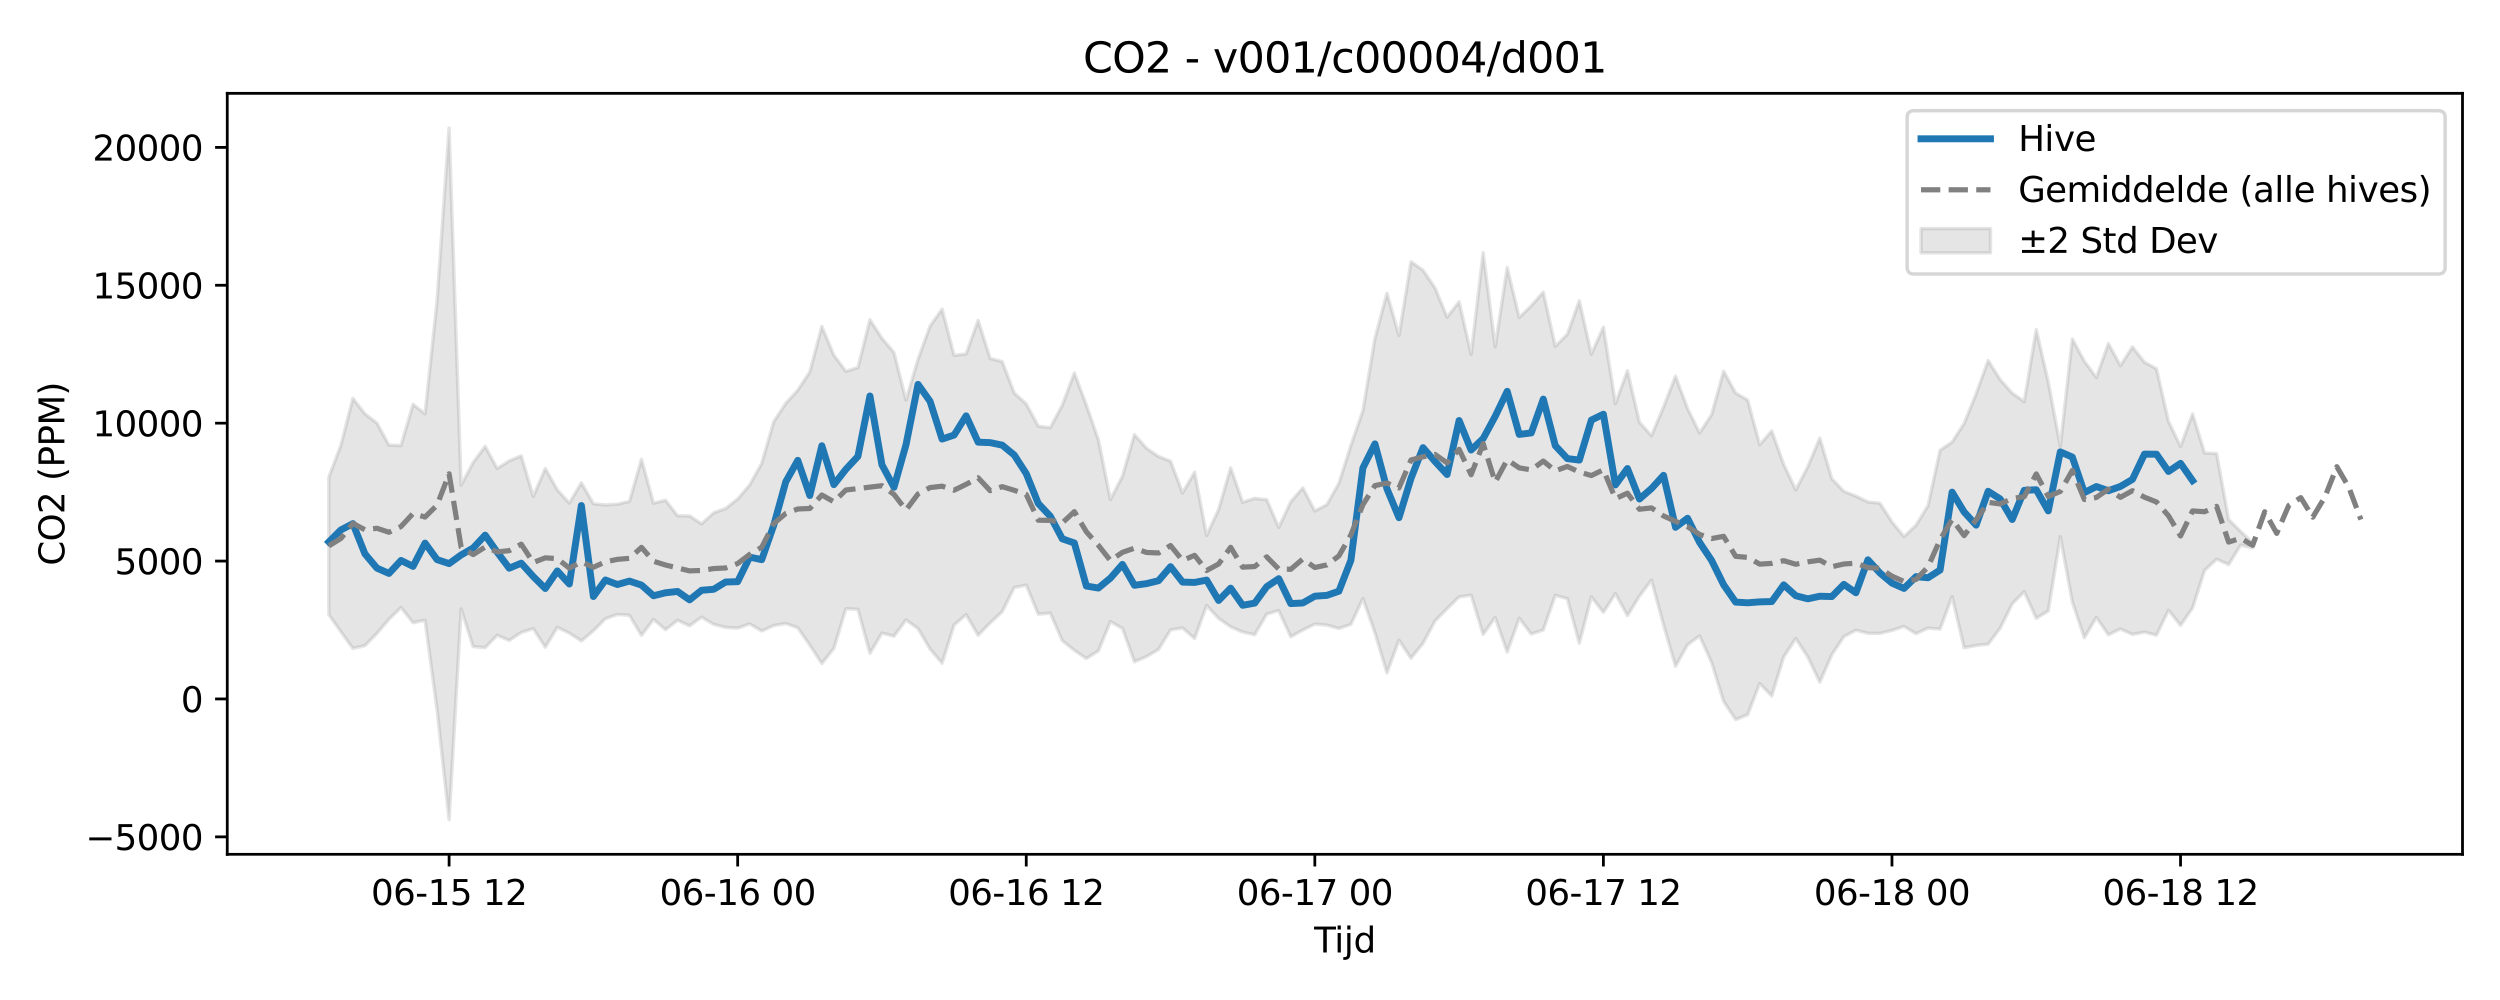<?xml version="1.0" encoding="utf-8" standalone="no"?>
<!DOCTYPE svg PUBLIC "-//W3C//DTD SVG 1.1//EN"
  "http://www.w3.org/Graphics/SVG/1.1/DTD/svg11.dtd">
<svg xmlns:xlink="http://www.w3.org/1999/xlink" width="720pt" height="288pt" viewBox="0 0 720 288" xmlns="http://www.w3.org/2000/svg" version="1.1">
 <defs>
  <style type="text/css">*{stroke-linejoin: round; stroke-linecap: butt}</style>
 </defs>
 <g id="figure_1">
  <g id="patch_1">
   <path d="M 0 288 
L 720 288 
L 720 0 
L 0 0 
z
" style="fill: #ffffff"/>
  </g>
  <g id="axes_1">
   <g id="patch_2">
    <path d="M 65.45 246.04 
L 709.2 246.04 
L 709.2 26.88 
L 65.45 26.88 
z
" style="fill: #ffffff"/>
   </g>
   <g id="FillBetweenPolyCollection_1">
    <defs>
     <path id="mb247fbc09d" d="M 94.711 -150.602 
L 94.711 -110.97 
L 98.174 -106.063 
L 101.637 -101.258 
L 105.1 -102.054 
L 108.563 -105.59 
L 112.026 -109.633 
L 115.489 -113.046 
L 118.952 -108.654 
L 122.414 -109.371 
L 125.877 -83.58 
L 129.34 -51.922 
L 132.803 -112.604 
L 136.266 -101.773 
L 139.729 -101.484 
L 143.192 -105.042 
L 146.655 -103.551 
L 150.117 -105.84 
L 153.58 -106.954 
L 157.043 -101.615 
L 160.506 -107.307 
L 163.969 -105.653 
L 167.432 -103.421 
L 170.895 -106.327 
L 174.358 -109.816 
L 177.821 -111.025 
L 181.283 -110.796 
L 184.746 -105.009 
L 188.209 -109.615 
L 191.672 -106.638 
L 195.135 -109.355 
L 198.598 -107.757 
L 202.061 -110.27 
L 205.524 -108.201 
L 208.987 -107.299 
L 212.449 -107.111 
L 215.912 -108.323 
L 219.375 -106.271 
L 222.838 -107.834 
L 226.301 -108.431 
L 229.764 -107.189 
L 233.227 -102.196 
L 236.69 -96.897 
L 240.152 -101.253 
L 243.615 -112.696 
L 247.078 -112.519 
L 250.541 -99.861 
L 254.004 -105.693 
L 257.467 -104.758 
L 260.93 -109.466 
L 264.393 -106.975 
L 267.856 -101.075 
L 271.318 -97.002 
L 274.781 -108.002 
L 278.244 -110.962 
L 281.707 -105.039 
L 285.17 -108.609 
L 288.633 -111.819 
L 292.096 -118.778 
L 295.559 -119.501 
L 299.021 -111.116 
L 302.484 -111.425 
L 305.947 -103.491 
L 309.41 -100.711 
L 312.873 -98.356 
L 316.336 -100.538 
L 319.799 -108.984 
L 323.262 -107.026 
L 326.725 -97.409 
L 330.187 -98.893 
L 333.65 -100.966 
L 337.113 -106.58 
L 340.576 -107.15 
L 344.039 -104.107 
L 347.502 -113.606 
L 350.965 -109.884 
L 354.428 -107.488 
L 357.89 -105.976 
L 361.353 -105.194 
L 364.816 -111.151 
L 368.279 -112.146 
L 371.742 -104.604 
L 375.205 -106.54 
L 378.668 -108.271 
L 382.131 -107.964 
L 385.594 -106.998 
L 389.056 -108.181 
L 392.519 -115.594 
L 395.982 -105.748 
L 399.445 -94.215 
L 402.908 -103.611 
L 406.371 -98.43 
L 409.834 -102.735 
L 413.297 -109.166 
L 416.76 -112.701 
L 420.222 -116.091 
L 423.685 -116.6 
L 427.148 -105.274 
L 430.611 -110.151 
L 434.074 -100.209 
L 437.537 -109.945 
L 441 -105.41 
L 444.463 -106.566 
L 447.925 -116.543 
L 451.388 -115.591 
L 454.851 -102.75 
L 458.314 -116.097 
L 461.777 -111.635 
L 465.24 -117.035 
L 468.703 -110.698 
L 472.166 -116.31 
L 475.629 -120.926 
L 479.091 -108.047 
L 482.554 -96.128 
L 486.017 -102.298 
L 489.48 -104.86 
L 492.943 -97.214 
L 496.406 -85.988 
L 499.869 -80.753 
L 503.332 -82.165 
L 506.794 -91.142 
L 510.257 -87.588 
L 513.72 -98.827 
L 517.183 -104.102 
L 520.646 -98.799 
L 524.109 -91.526 
L 527.572 -99.445 
L 531.035 -104.655 
L 534.498 -106.492 
L 537.96 -105.613 
L 541.423 -105.587 
L 544.886 -106.434 
L 548.349 -107.606 
L 551.812 -105.497 
L 555.275 -107.121 
L 558.738 -106.812 
L 562.201 -116.172 
L 565.663 -101.449 
L 569.126 -102.103 
L 572.589 -102.481 
L 576.052 -107.085 
L 579.515 -114.094 
L 582.978 -117.582 
L 586.441 -109.937 
L 589.904 -112.037 
L 593.367 -133.442 
L 596.829 -114.664 
L 600.292 -104.344 
L 603.755 -110.192 
L 607.218 -105.178 
L 610.681 -106.851 
L 614.144 -105.293 
L 617.607 -105.949 
L 621.07 -105.074 
L 624.533 -112.257 
L 627.995 -107.887 
L 631.458 -112.9 
L 634.921 -123.713 
L 638.384 -126.957 
L 641.847 -125.396 
L 645.31 -131.023 
L 648.773 -130.225 
L 648.773 -131.678 
L 648.773 -131.678 
L 645.31 -134.939 
L 641.847 -138.373 
L 638.384 -157.382 
L 634.921 -157.545 
L 631.458 -168.803 
L 627.995 -159.398 
L 624.533 -166.642 
L 621.07 -181.803 
L 617.607 -183.667 
L 614.144 -188.073 
L 610.681 -182.688 
L 607.218 -189.07 
L 603.755 -179.272 
L 600.292 -183.967 
L 596.829 -190.369 
L 593.367 -159.495 
L 589.904 -178.01 
L 586.441 -193.067 
L 582.978 -172.331 
L 579.515 -174.769 
L 576.052 -178.666 
L 572.589 -184.164 
L 569.126 -174.564 
L 565.663 -166.038 
L 562.201 -160.664 
L 558.738 -158.318 
L 555.275 -142.372 
L 551.812 -136.734 
L 548.349 -133.458 
L 544.886 -137.692 
L 541.423 -143.074 
L 537.96 -143.444 
L 534.498 -145.122 
L 531.035 -146.484 
L 527.572 -150.126 
L 524.109 -161.817 
L 520.646 -153.579 
L 517.183 -146.901 
L 513.72 -154.209 
L 510.257 -163.898 
L 506.794 -159.916 
L 503.332 -172.79 
L 499.869 -174.785 
L 496.406 -181.071 
L 492.943 -168.58 
L 489.48 -163.292 
L 486.017 -170.343 
L 482.554 -179.655 
L 479.091 -170.774 
L 475.629 -162.52 
L 472.166 -166.365 
L 468.703 -181.236 
L 465.24 -171.739 
L 461.777 -193.778 
L 458.314 -185.99 
L 454.851 -201.357 
L 451.388 -191.724 
L 447.925 -188.265 
L 444.463 -203.861 
L 441 -199.935 
L 437.537 -196.555 
L 434.074 -210.935 
L 430.611 -188.146 
L 427.148 -215.228 
L 423.685 -185.948 
L 420.222 -201.094 
L 416.76 -196.664 
L 413.297 -205.072 
L 409.834 -210.168 
L 406.371 -212.626 
L 402.908 -191.352 
L 399.445 -203.545 
L 395.982 -190.545 
L 392.519 -169.712 
L 389.056 -159.716 
L 385.594 -148.796 
L 382.131 -142.647 
L 378.668 -140.849 
L 375.205 -147.487 
L 371.742 -143.492 
L 368.279 -136.087 
L 364.816 -144.093 
L 361.353 -144.479 
L 357.89 -143.342 
L 354.428 -153.26 
L 350.965 -141.267 
L 347.502 -133.773 
L 344.039 -152.015 
L 340.576 -146.021 
L 337.113 -155.19 
L 333.65 -156.514 
L 330.187 -158.899 
L 326.725 -162.836 
L 323.262 -150.833 
L 319.799 -144.131 
L 316.336 -161.365 
L 312.873 -171.324 
L 309.41 -180.578 
L 305.947 -171.322 
L 302.484 -164.854 
L 299.021 -165.238 
L 295.559 -171.685 
L 292.096 -174.815 
L 288.633 -183.863 
L 285.17 -184.768 
L 281.707 -195.735 
L 278.244 -186.06 
L 274.781 -185.655 
L 271.318 -198.959 
L 267.856 -194.086 
L 264.393 -184.501 
L 260.93 -172.765 
L 257.467 -186.476 
L 254.004 -190.555 
L 250.541 -195.904 
L 247.078 -182.135 
L 243.615 -181.066 
L 240.152 -185.698 
L 236.69 -193.991 
L 233.227 -180.906 
L 229.764 -175.632 
L 226.301 -171.829 
L 222.838 -166.573 
L 219.375 -154.562 
L 215.912 -148.34 
L 212.449 -144.297 
L 208.987 -141.555 
L 205.524 -140.299 
L 202.061 -137.127 
L 198.598 -139.417 
L 195.135 -139.465 
L 191.672 -143.922 
L 188.209 -143.095 
L 184.746 -155.714 
L 181.283 -143.597 
L 177.821 -142.789 
L 174.358 -142.579 
L 170.895 -142.916 
L 167.432 -148.944 
L 163.969 -143.097 
L 160.506 -146.927 
L 157.043 -153.07 
L 153.58 -145.032 
L 150.117 -156.709 
L 146.655 -155.269 
L 143.192 -153.07 
L 139.729 -159.448 
L 136.266 -154.785 
L 132.803 -148.272 
L 129.34 -251.158 
L 125.877 -201.471 
L 122.414 -168.814 
L 118.952 -171.554 
L 115.489 -159.676 
L 112.026 -159.793 
L 108.563 -166.129 
L 105.1 -168.806 
L 101.637 -173.262 
L 98.174 -159.774 
L 94.711 -150.602 
z
" style="stroke: #808080; stroke-opacity: 0.2"/>
    </defs>
    <g clip-path="url(#p4fa2e47518)">
     <use xlink:href="#mb247fbc09d" x="0" y="288" style="fill: #808080; fill-opacity: 0.2; stroke: #808080; stroke-opacity: 0.2"/>
    </g>
   </g>
   <g id="matplotlib.axis_1">
    <g id="xtick_1">
     <g id="line2d_1">
      <defs>
       <path id="mdb6a65fd13" d="M 0 0 
L 0 3.5 
" style="stroke: #000000; stroke-width: 0.8"/>
      </defs>
      <g>
       <use xlink:href="#mdb6a65fd13" x="129.34" y="246.04" style="stroke: #000000; stroke-width: 0.8"/>
      </g>
     </g>
     <g id="text_1">
      <!-- 06-15 12 -->
      <g transform="translate(106.86 260.638) scale(0.1 -0.1)">
       <defs>
        <path id="DejaVuSans-30" d="M 2034 4250 
Q 1547 4250 1301 3770 
Q 1056 3291 1056 2328 
Q 1056 1369 1301 889 
Q 1547 409 2034 409 
Q 2525 409 2770 889 
Q 3016 1369 3016 2328 
Q 3016 3291 2770 3770 
Q 2525 4250 2034 4250 
z
M 2034 4750 
Q 2819 4750 3233 4129 
Q 3647 3509 3647 2328 
Q 3647 1150 3233 529 
Q 2819 -91 2034 -91 
Q 1250 -91 836 529 
Q 422 1150 422 2328 
Q 422 3509 836 4129 
Q 1250 4750 2034 4750 
z
" transform="scale(0.016)"/>
        <path id="DejaVuSans-36" d="M 2113 2584 
Q 1688 2584 1439 2293 
Q 1191 2003 1191 1497 
Q 1191 994 1439 701 
Q 1688 409 2113 409 
Q 2538 409 2786 701 
Q 3034 994 3034 1497 
Q 3034 2003 2786 2293 
Q 2538 2584 2113 2584 
z
M 3366 4563 
L 3366 3988 
Q 3128 4100 2886 4159 
Q 2644 4219 2406 4219 
Q 1781 4219 1451 3797 
Q 1122 3375 1075 2522 
Q 1259 2794 1537 2939 
Q 1816 3084 2150 3084 
Q 2853 3084 3261 2657 
Q 3669 2231 3669 1497 
Q 3669 778 3244 343 
Q 2819 -91 2113 -91 
Q 1303 -91 875 529 
Q 447 1150 447 2328 
Q 447 3434 972 4092 
Q 1497 4750 2381 4750 
Q 2619 4750 2861 4703 
Q 3103 4656 3366 4563 
z
" transform="scale(0.016)"/>
        <path id="DejaVuSans-2d" d="M 313 2009 
L 1997 2009 
L 1997 1497 
L 313 1497 
L 313 2009 
z
" transform="scale(0.016)"/>
        <path id="DejaVuSans-31" d="M 794 531 
L 1825 531 
L 1825 4091 
L 703 3866 
L 703 4441 
L 1819 4666 
L 2450 4666 
L 2450 531 
L 3481 531 
L 3481 0 
L 794 0 
L 794 531 
z
" transform="scale(0.016)"/>
        <path id="DejaVuSans-35" d="M 691 4666 
L 3169 4666 
L 3169 4134 
L 1269 4134 
L 1269 2991 
Q 1406 3038 1543 3061 
Q 1681 3084 1819 3084 
Q 2600 3084 3056 2656 
Q 3513 2228 3513 1497 
Q 3513 744 3044 326 
Q 2575 -91 1722 -91 
Q 1428 -91 1123 -41 
Q 819 9 494 109 
L 494 744 
Q 775 591 1075 516 
Q 1375 441 1709 441 
Q 2250 441 2565 725 
Q 2881 1009 2881 1497 
Q 2881 1984 2565 2268 
Q 2250 2553 1709 2553 
Q 1456 2553 1204 2497 
Q 953 2441 691 2322 
L 691 4666 
z
" transform="scale(0.016)"/>
        <path id="DejaVuSans-20" transform="scale(0.016)"/>
        <path id="DejaVuSans-32" d="M 1228 531 
L 3431 531 
L 3431 0 
L 469 0 
L 469 531 
Q 828 903 1448 1529 
Q 2069 2156 2228 2338 
Q 2531 2678 2651 2914 
Q 2772 3150 2772 3378 
Q 2772 3750 2511 3984 
Q 2250 4219 1831 4219 
Q 1534 4219 1204 4116 
Q 875 4013 500 3803 
L 500 4441 
Q 881 4594 1212 4672 
Q 1544 4750 1819 4750 
Q 2544 4750 2975 4387 
Q 3406 4025 3406 3419 
Q 3406 3131 3298 2873 
Q 3191 2616 2906 2266 
Q 2828 2175 2409 1742 
Q 1991 1309 1228 531 
z
" transform="scale(0.016)"/>
       </defs>
       <use xlink:href="#DejaVuSans-30"/>
       <use xlink:href="#DejaVuSans-36" transform="translate(63.623 0)"/>
       <use xlink:href="#DejaVuSans-2d" transform="translate(127.246 0)"/>
       <use xlink:href="#DejaVuSans-31" transform="translate(163.33 0)"/>
       <use xlink:href="#DejaVuSans-35" transform="translate(226.953 0)"/>
       <use xlink:href="#DejaVuSans-20" transform="translate(290.576 0)"/>
       <use xlink:href="#DejaVuSans-31" transform="translate(322.363 0)"/>
       <use xlink:href="#DejaVuSans-32" transform="translate(385.986 0)"/>
      </g>
     </g>
    </g>
    <g id="xtick_2">
     <g id="line2d_2">
      <g>
       <use xlink:href="#mdb6a65fd13" x="212.449" y="246.04" style="stroke: #000000; stroke-width: 0.8"/>
      </g>
     </g>
     <g id="text_2">
      <!-- 06-16 00 -->
      <g transform="translate(189.969 260.638) scale(0.1 -0.1)">
       <use xlink:href="#DejaVuSans-30"/>
       <use xlink:href="#DejaVuSans-36" transform="translate(63.623 0)"/>
       <use xlink:href="#DejaVuSans-2d" transform="translate(127.246 0)"/>
       <use xlink:href="#DejaVuSans-31" transform="translate(163.33 0)"/>
       <use xlink:href="#DejaVuSans-36" transform="translate(226.953 0)"/>
       <use xlink:href="#DejaVuSans-20" transform="translate(290.576 0)"/>
       <use xlink:href="#DejaVuSans-30" transform="translate(322.363 0)"/>
       <use xlink:href="#DejaVuSans-30" transform="translate(385.986 0)"/>
      </g>
     </g>
    </g>
    <g id="xtick_3">
     <g id="line2d_3">
      <g>
       <use xlink:href="#mdb6a65fd13" x="295.559" y="246.04" style="stroke: #000000; stroke-width: 0.8"/>
      </g>
     </g>
     <g id="text_3">
      <!-- 06-16 12 -->
      <g transform="translate(273.078 260.638) scale(0.1 -0.1)">
       <use xlink:href="#DejaVuSans-30"/>
       <use xlink:href="#DejaVuSans-36" transform="translate(63.623 0)"/>
       <use xlink:href="#DejaVuSans-2d" transform="translate(127.246 0)"/>
       <use xlink:href="#DejaVuSans-31" transform="translate(163.33 0)"/>
       <use xlink:href="#DejaVuSans-36" transform="translate(226.953 0)"/>
       <use xlink:href="#DejaVuSans-20" transform="translate(290.576 0)"/>
       <use xlink:href="#DejaVuSans-31" transform="translate(322.363 0)"/>
       <use xlink:href="#DejaVuSans-32" transform="translate(385.986 0)"/>
      </g>
     </g>
    </g>
    <g id="xtick_4">
     <g id="line2d_4">
      <g>
       <use xlink:href="#mdb6a65fd13" x="378.668" y="246.04" style="stroke: #000000; stroke-width: 0.8"/>
      </g>
     </g>
     <g id="text_4">
      <!-- 06-17 00 -->
      <g transform="translate(356.187 260.638) scale(0.1 -0.1)">
       <defs>
        <path id="DejaVuSans-37" d="M 525 4666 
L 3525 4666 
L 3525 4397 
L 1831 0 
L 1172 0 
L 2766 4134 
L 525 4134 
L 525 4666 
z
" transform="scale(0.016)"/>
       </defs>
       <use xlink:href="#DejaVuSans-30"/>
       <use xlink:href="#DejaVuSans-36" transform="translate(63.623 0)"/>
       <use xlink:href="#DejaVuSans-2d" transform="translate(127.246 0)"/>
       <use xlink:href="#DejaVuSans-31" transform="translate(163.33 0)"/>
       <use xlink:href="#DejaVuSans-37" transform="translate(226.953 0)"/>
       <use xlink:href="#DejaVuSans-20" transform="translate(290.576 0)"/>
       <use xlink:href="#DejaVuSans-30" transform="translate(322.363 0)"/>
       <use xlink:href="#DejaVuSans-30" transform="translate(385.986 0)"/>
      </g>
     </g>
    </g>
    <g id="xtick_5">
     <g id="line2d_5">
      <g>
       <use xlink:href="#mdb6a65fd13" x="461.777" y="246.04" style="stroke: #000000; stroke-width: 0.8"/>
      </g>
     </g>
     <g id="text_5">
      <!-- 06-17 12 -->
      <g transform="translate(439.297 260.638) scale(0.1 -0.1)">
       <use xlink:href="#DejaVuSans-30"/>
       <use xlink:href="#DejaVuSans-36" transform="translate(63.623 0)"/>
       <use xlink:href="#DejaVuSans-2d" transform="translate(127.246 0)"/>
       <use xlink:href="#DejaVuSans-31" transform="translate(163.33 0)"/>
       <use xlink:href="#DejaVuSans-37" transform="translate(226.953 0)"/>
       <use xlink:href="#DejaVuSans-20" transform="translate(290.576 0)"/>
       <use xlink:href="#DejaVuSans-31" transform="translate(322.363 0)"/>
       <use xlink:href="#DejaVuSans-32" transform="translate(385.986 0)"/>
      </g>
     </g>
    </g>
    <g id="xtick_6">
     <g id="line2d_6">
      <g>
       <use xlink:href="#mdb6a65fd13" x="544.886" y="246.04" style="stroke: #000000; stroke-width: 0.8"/>
      </g>
     </g>
     <g id="text_6">
      <!-- 06-18 00 -->
      <g transform="translate(522.406 260.638) scale(0.1 -0.1)">
       <defs>
        <path id="DejaVuSans-38" d="M 2034 2216 
Q 1584 2216 1326 1975 
Q 1069 1734 1069 1313 
Q 1069 891 1326 650 
Q 1584 409 2034 409 
Q 2484 409 2743 651 
Q 3003 894 3003 1313 
Q 3003 1734 2745 1975 
Q 2488 2216 2034 2216 
z
M 1403 2484 
Q 997 2584 770 2862 
Q 544 3141 544 3541 
Q 544 4100 942 4425 
Q 1341 4750 2034 4750 
Q 2731 4750 3128 4425 
Q 3525 4100 3525 3541 
Q 3525 3141 3298 2862 
Q 3072 2584 2669 2484 
Q 3125 2378 3379 2068 
Q 3634 1759 3634 1313 
Q 3634 634 3220 271 
Q 2806 -91 2034 -91 
Q 1263 -91 848 271 
Q 434 634 434 1313 
Q 434 1759 690 2068 
Q 947 2378 1403 2484 
z
M 1172 3481 
Q 1172 3119 1398 2916 
Q 1625 2713 2034 2713 
Q 2441 2713 2670 2916 
Q 2900 3119 2900 3481 
Q 2900 3844 2670 4047 
Q 2441 4250 2034 4250 
Q 1625 4250 1398 4047 
Q 1172 3844 1172 3481 
z
" transform="scale(0.016)"/>
       </defs>
       <use xlink:href="#DejaVuSans-30"/>
       <use xlink:href="#DejaVuSans-36" transform="translate(63.623 0)"/>
       <use xlink:href="#DejaVuSans-2d" transform="translate(127.246 0)"/>
       <use xlink:href="#DejaVuSans-31" transform="translate(163.33 0)"/>
       <use xlink:href="#DejaVuSans-38" transform="translate(226.953 0)"/>
       <use xlink:href="#DejaVuSans-20" transform="translate(290.576 0)"/>
       <use xlink:href="#DejaVuSans-30" transform="translate(322.363 0)"/>
       <use xlink:href="#DejaVuSans-30" transform="translate(385.986 0)"/>
      </g>
     </g>
    </g>
    <g id="xtick_7">
     <g id="line2d_7">
      <g>
       <use xlink:href="#mdb6a65fd13" x="627.995" y="246.04" style="stroke: #000000; stroke-width: 0.8"/>
      </g>
     </g>
     <g id="text_7">
      <!-- 06-18 12 -->
      <g transform="translate(605.515 260.638) scale(0.1 -0.1)">
       <use xlink:href="#DejaVuSans-30"/>
       <use xlink:href="#DejaVuSans-36" transform="translate(63.623 0)"/>
       <use xlink:href="#DejaVuSans-2d" transform="translate(127.246 0)"/>
       <use xlink:href="#DejaVuSans-31" transform="translate(163.33 0)"/>
       <use xlink:href="#DejaVuSans-38" transform="translate(226.953 0)"/>
       <use xlink:href="#DejaVuSans-20" transform="translate(290.576 0)"/>
       <use xlink:href="#DejaVuSans-31" transform="translate(322.363 0)"/>
       <use xlink:href="#DejaVuSans-32" transform="translate(385.986 0)"/>
      </g>
     </g>
    </g>
    <g id="text_8">
     <!-- Tijd -->
     <g transform="translate(378.475 274.317) scale(0.1 -0.1)">
      <defs>
       <path id="DejaVuSans-54" d="M -19 4666 
L 3928 4666 
L 3928 4134 
L 2272 4134 
L 2272 0 
L 1638 0 
L 1638 4134 
L -19 4134 
L -19 4666 
z
" transform="scale(0.016)"/>
       <path id="DejaVuSans-69" d="M 603 3500 
L 1178 3500 
L 1178 0 
L 603 0 
L 603 3500 
z
M 603 4863 
L 1178 4863 
L 1178 4134 
L 603 4134 
L 603 4863 
z
" transform="scale(0.016)"/>
       <path id="DejaVuSans-6a" d="M 603 3500 
L 1178 3500 
L 1178 -63 
Q 1178 -731 923 -1031 
Q 669 -1331 103 -1331 
L -116 -1331 
L -116 -844 
L 38 -844 
Q 366 -844 484 -692 
Q 603 -541 603 -63 
L 603 3500 
z
M 603 4863 
L 1178 4863 
L 1178 4134 
L 603 4134 
L 603 4863 
z
" transform="scale(0.016)"/>
       <path id="DejaVuSans-64" d="M 2906 2969 
L 2906 4863 
L 3481 4863 
L 3481 0 
L 2906 0 
L 2906 525 
Q 2725 213 2448 61 
Q 2172 -91 1784 -91 
Q 1150 -91 751 415 
Q 353 922 353 1747 
Q 353 2572 751 3078 
Q 1150 3584 1784 3584 
Q 2172 3584 2448 3432 
Q 2725 3281 2906 2969 
z
M 947 1747 
Q 947 1113 1208 752 
Q 1469 391 1925 391 
Q 2381 391 2643 752 
Q 2906 1113 2906 1747 
Q 2906 2381 2643 2742 
Q 2381 3103 1925 3103 
Q 1469 3103 1208 2742 
Q 947 2381 947 1747 
z
" transform="scale(0.016)"/>
      </defs>
      <use xlink:href="#DejaVuSans-54"/>
      <use xlink:href="#DejaVuSans-69" transform="translate(57.959 0)"/>
      <use xlink:href="#DejaVuSans-6a" transform="translate(85.742 0)"/>
      <use xlink:href="#DejaVuSans-64" transform="translate(113.525 0)"/>
     </g>
    </g>
   </g>
   <g id="matplotlib.axis_2">
    <g id="ytick_1">
     <g id="line2d_8">
      <defs>
       <path id="m53b2baf84b" d="M 0 0 
L -3.5 0 
" style="stroke: #000000; stroke-width: 0.8"/>
      </defs>
      <g>
       <use xlink:href="#m53b2baf84b" x="65.45" y="241.011" style="stroke: #000000; stroke-width: 0.8"/>
      </g>
     </g>
     <g id="text_9">
      <!-- −5000 -->
      <g transform="translate(24.62 244.81) scale(0.1 -0.1)">
       <defs>
        <path id="DejaVuSans-2212" d="M 678 2272 
L 4684 2272 
L 4684 1741 
L 678 1741 
L 678 2272 
z
" transform="scale(0.016)"/>
       </defs>
       <use xlink:href="#DejaVuSans-2212"/>
       <use xlink:href="#DejaVuSans-35" transform="translate(83.789 0)"/>
       <use xlink:href="#DejaVuSans-30" transform="translate(147.412 0)"/>
       <use xlink:href="#DejaVuSans-30" transform="translate(211.035 0)"/>
       <use xlink:href="#DejaVuSans-30" transform="translate(274.658 0)"/>
      </g>
     </g>
    </g>
    <g id="ytick_2">
     <g id="line2d_9">
      <g>
       <use xlink:href="#m53b2baf84b" x="65.45" y="201.298" style="stroke: #000000; stroke-width: 0.8"/>
      </g>
     </g>
     <g id="text_10">
      <!-- 0 -->
      <g transform="translate(52.087 205.098) scale(0.1 -0.1)">
       <use xlink:href="#DejaVuSans-30"/>
      </g>
     </g>
    </g>
    <g id="ytick_3">
     <g id="line2d_10">
      <g>
       <use xlink:href="#m53b2baf84b" x="65.45" y="161.586" style="stroke: #000000; stroke-width: 0.8"/>
      </g>
     </g>
     <g id="text_11">
      <!-- 5000 -->
      <g transform="translate(33 165.385) scale(0.1 -0.1)">
       <use xlink:href="#DejaVuSans-35"/>
       <use xlink:href="#DejaVuSans-30" transform="translate(63.623 0)"/>
       <use xlink:href="#DejaVuSans-30" transform="translate(127.246 0)"/>
       <use xlink:href="#DejaVuSans-30" transform="translate(190.869 0)"/>
      </g>
     </g>
    </g>
    <g id="ytick_4">
     <g id="line2d_11">
      <g>
       <use xlink:href="#m53b2baf84b" x="65.45" y="121.874" style="stroke: #000000; stroke-width: 0.8"/>
      </g>
     </g>
     <g id="text_12">
      <!-- 10000 -->
      <g transform="translate(26.637 125.673) scale(0.1 -0.1)">
       <use xlink:href="#DejaVuSans-31"/>
       <use xlink:href="#DejaVuSans-30" transform="translate(63.623 0)"/>
       <use xlink:href="#DejaVuSans-30" transform="translate(127.246 0)"/>
       <use xlink:href="#DejaVuSans-30" transform="translate(190.869 0)"/>
       <use xlink:href="#DejaVuSans-30" transform="translate(254.492 0)"/>
      </g>
     </g>
    </g>
    <g id="ytick_5">
     <g id="line2d_12">
      <g>
       <use xlink:href="#m53b2baf84b" x="65.45" y="82.162" style="stroke: #000000; stroke-width: 0.8"/>
      </g>
     </g>
     <g id="text_13">
      <!-- 15000 -->
      <g transform="translate(26.637 85.961) scale(0.1 -0.1)">
       <use xlink:href="#DejaVuSans-31"/>
       <use xlink:href="#DejaVuSans-35" transform="translate(63.623 0)"/>
       <use xlink:href="#DejaVuSans-30" transform="translate(127.246 0)"/>
       <use xlink:href="#DejaVuSans-30" transform="translate(190.869 0)"/>
       <use xlink:href="#DejaVuSans-30" transform="translate(254.492 0)"/>
      </g>
     </g>
    </g>
    <g id="ytick_6">
     <g id="line2d_13">
      <g>
       <use xlink:href="#m53b2baf84b" x="65.45" y="42.449" style="stroke: #000000; stroke-width: 0.8"/>
      </g>
     </g>
     <g id="text_14">
      <!-- 20000 -->
      <g transform="translate(26.637 46.248) scale(0.1 -0.1)">
       <use xlink:href="#DejaVuSans-32"/>
       <use xlink:href="#DejaVuSans-30" transform="translate(63.623 0)"/>
       <use xlink:href="#DejaVuSans-30" transform="translate(127.246 0)"/>
       <use xlink:href="#DejaVuSans-30" transform="translate(190.869 0)"/>
       <use xlink:href="#DejaVuSans-30" transform="translate(254.492 0)"/>
      </g>
     </g>
    </g>
    <g id="text_15">
     <!-- CO2 (PPM) -->
     <g transform="translate(18.541 162.903) rotate(-90) scale(0.1 -0.1)">
      <defs>
       <path id="DejaVuSans-43" d="M 4122 4306 
L 4122 3641 
Q 3803 3938 3442 4084 
Q 3081 4231 2675 4231 
Q 1875 4231 1450 3742 
Q 1025 3253 1025 2328 
Q 1025 1406 1450 917 
Q 1875 428 2675 428 
Q 3081 428 3442 575 
Q 3803 722 4122 1019 
L 4122 359 
Q 3791 134 3420 21 
Q 3050 -91 2638 -91 
Q 1578 -91 968 557 
Q 359 1206 359 2328 
Q 359 3453 968 4101 
Q 1578 4750 2638 4750 
Q 3056 4750 3426 4639 
Q 3797 4528 4122 4306 
z
" transform="scale(0.016)"/>
       <path id="DejaVuSans-4f" d="M 2522 4238 
Q 1834 4238 1429 3725 
Q 1025 3213 1025 2328 
Q 1025 1447 1429 934 
Q 1834 422 2522 422 
Q 3209 422 3611 934 
Q 4013 1447 4013 2328 
Q 4013 3213 3611 3725 
Q 3209 4238 2522 4238 
z
M 2522 4750 
Q 3503 4750 4090 4092 
Q 4678 3434 4678 2328 
Q 4678 1225 4090 567 
Q 3503 -91 2522 -91 
Q 1538 -91 948 565 
Q 359 1222 359 2328 
Q 359 3434 948 4092 
Q 1538 4750 2522 4750 
z
" transform="scale(0.016)"/>
       <path id="DejaVuSans-28" d="M 1984 4856 
Q 1566 4138 1362 3434 
Q 1159 2731 1159 2009 
Q 1159 1288 1364 580 
Q 1569 -128 1984 -844 
L 1484 -844 
Q 1016 -109 783 600 
Q 550 1309 550 2009 
Q 550 2706 781 3412 
Q 1013 4119 1484 4856 
L 1984 4856 
z
" transform="scale(0.016)"/>
       <path id="DejaVuSans-50" d="M 1259 4147 
L 1259 2394 
L 2053 2394 
Q 2494 2394 2734 2622 
Q 2975 2850 2975 3272 
Q 2975 3691 2734 3919 
Q 2494 4147 2053 4147 
L 1259 4147 
z
M 628 4666 
L 2053 4666 
Q 2838 4666 3239 4311 
Q 3641 3956 3641 3272 
Q 3641 2581 3239 2228 
Q 2838 1875 2053 1875 
L 1259 1875 
L 1259 0 
L 628 0 
L 628 4666 
z
" transform="scale(0.016)"/>
       <path id="DejaVuSans-4d" d="M 628 4666 
L 1569 4666 
L 2759 1491 
L 3956 4666 
L 4897 4666 
L 4897 0 
L 4281 0 
L 4281 4097 
L 3078 897 
L 2444 897 
L 1241 4097 
L 1241 0 
L 628 0 
L 628 4666 
z
" transform="scale(0.016)"/>
       <path id="DejaVuSans-29" d="M 513 4856 
L 1013 4856 
Q 1481 4119 1714 3412 
Q 1947 2706 1947 2009 
Q 1947 1309 1714 600 
Q 1481 -109 1013 -844 
L 513 -844 
Q 928 -128 1133 580 
Q 1338 1288 1338 2009 
Q 1338 2731 1133 3434 
Q 928 4138 513 4856 
z
" transform="scale(0.016)"/>
      </defs>
      <use xlink:href="#DejaVuSans-43"/>
      <use xlink:href="#DejaVuSans-4f" transform="translate(69.824 0)"/>
      <use xlink:href="#DejaVuSans-32" transform="translate(148.535 0)"/>
      <use xlink:href="#DejaVuSans-20" transform="translate(212.158 0)"/>
      <use xlink:href="#DejaVuSans-28" transform="translate(243.945 0)"/>
      <use xlink:href="#DejaVuSans-50" transform="translate(282.959 0)"/>
      <use xlink:href="#DejaVuSans-50" transform="translate(343.262 0)"/>
      <use xlink:href="#DejaVuSans-4d" transform="translate(403.564 0)"/>
      <use xlink:href="#DejaVuSans-29" transform="translate(489.844 0)"/>
     </g>
    </g>
   </g>
   <g id="line2d_14">
    <path d="M 94.711 156.066 
L 98.174 152.622 
L 101.637 150.811 
L 105.1 159.508 
L 108.563 163.625 
L 112.026 165.142 
L 115.489 161.411 
L 118.952 163.114 
L 122.414 156.418 
L 125.877 161.171 
L 129.34 162.32 
L 132.803 159.823 
L 136.266 157.824 
L 139.729 154.123 
L 143.192 159.023 
L 146.655 163.641 
L 150.117 162.198 
L 153.58 166.042 
L 157.043 169.484 
L 160.506 164.432 
L 163.969 168.186 
L 167.432 145.598 
L 170.895 171.796 
L 174.358 167.035 
L 177.821 168.345 
L 181.283 167.35 
L 184.746 168.507 
L 188.209 171.578 
L 191.672 170.715 
L 195.135 170.339 
L 198.598 172.756 
L 202.061 169.995 
L 205.524 169.719 
L 208.987 167.622 
L 212.449 167.519 
L 215.912 160.442 
L 219.375 161.181 
L 222.838 151.266 
L 226.301 138.749 
L 229.764 132.588 
L 233.227 142.702 
L 236.69 128.381 
L 240.152 139.578 
L 243.615 135.154 
L 247.078 131.439 
L 250.541 114.051 
L 254.004 133.87 
L 257.467 140.335 
L 260.93 128.074 
L 264.393 110.704 
L 267.856 115.575 
L 271.318 126.449 
L 274.781 125.294 
L 278.244 119.769 
L 281.707 127.349 
L 285.17 127.479 
L 288.633 128.199 
L 292.096 131.039 
L 295.559 136.414 
L 299.021 145 
L 302.484 148.674 
L 305.947 155.19 
L 309.41 156.373 
L 312.873 168.785 
L 316.336 169.354 
L 319.799 166.497 
L 323.262 162.55 
L 326.725 168.562 
L 330.187 168.086 
L 333.65 167.244 
L 337.113 163.206 
L 340.576 167.641 
L 344.039 167.742 
L 347.502 167.066 
L 350.965 172.933 
L 354.428 169.388 
L 357.89 174.323 
L 361.353 173.698 
L 364.816 168.959 
L 368.279 166.661 
L 371.742 173.836 
L 375.205 173.656 
L 378.668 171.7 
L 382.131 171.469 
L 385.594 170.27 
L 389.056 161.372 
L 392.519 134.759 
L 395.982 127.841 
L 399.445 140.782 
L 402.908 149.09 
L 406.371 137.759 
L 409.834 128.929 
L 413.297 132.919 
L 416.76 136.655 
L 420.222 121.111 
L 423.685 129.602 
L 427.148 126.3 
L 430.611 119.912 
L 434.074 112.706 
L 437.537 125.106 
L 441 124.688 
L 444.463 114.951 
L 447.925 128.358 
L 451.388 132.072 
L 454.851 132.506 
L 458.314 120.984 
L 461.777 119.295 
L 465.24 139.654 
L 468.703 134.937 
L 472.166 143.708 
L 475.629 140.7 
L 479.091 136.898 
L 482.554 151.862 
L 486.017 149.262 
L 489.48 156.209 
L 492.943 161.411 
L 496.406 168.417 
L 499.869 173.405 
L 503.332 173.606 
L 506.794 173.336 
L 510.257 173.256 
L 513.72 168.441 
L 517.183 171.567 
L 520.646 172.459 
L 524.109 171.718 
L 527.572 171.803 
L 531.035 168.303 
L 534.498 170.717 
L 537.96 161.231 
L 541.423 165.017 
L 544.886 167.932 
L 548.349 169.462 
L 551.812 166.079 
L 555.275 166.397 
L 558.738 164.173 
L 562.201 141.733 
L 565.663 147.446 
L 569.126 151.237 
L 572.589 141.492 
L 576.052 143.702 
L 579.515 149.612 
L 582.978 141.227 
L 586.441 141.05 
L 589.904 147.134 
L 593.367 130.145 
L 596.829 131.64 
L 600.292 141.868 
L 603.755 140.126 
L 607.218 141.333 
L 610.681 140.097 
L 614.144 138.058 
L 617.607 130.796 
L 621.07 130.809 
L 624.533 135.778 
L 627.995 133.443 
L 631.458 138.415 
L 631.458 138.415 
" clip-path="url(#p4fa2e47518)" style="fill: none; stroke: #1f77b4; stroke-width: 2; stroke-linecap: square"/>
   </g>
   <g id="line2d_15">
    <path d="M 94.711 157.214 
L 98.174 155.081 
L 101.637 150.74 
L 105.1 152.57 
L 108.563 152.141 
L 112.026 153.287 
L 115.489 151.639 
L 118.952 147.896 
L 122.414 148.908 
L 125.877 145.475 
L 129.34 136.46 
L 132.803 157.562 
L 136.266 159.721 
L 139.729 157.534 
L 143.192 158.944 
L 146.655 158.59 
L 150.117 156.725 
L 153.58 162.007 
L 157.043 160.658 
L 160.506 160.883 
L 163.969 163.625 
L 167.432 161.817 
L 170.895 163.378 
L 174.358 161.802 
L 177.821 161.093 
L 181.283 160.803 
L 184.746 157.638 
L 188.209 161.645 
L 191.672 162.72 
L 198.598 164.413 
L 202.061 164.302 
L 205.524 163.75 
L 208.987 163.573 
L 212.449 162.296 
L 215.912 159.669 
L 219.375 157.584 
L 222.838 150.797 
L 226.301 147.87 
L 229.764 146.589 
L 233.227 146.449 
L 236.69 142.556 
L 240.152 144.525 
L 243.615 141.119 
L 254.004 139.876 
L 257.467 142.383 
L 260.93 146.885 
L 264.393 142.262 
L 267.856 140.42 
L 271.318 140.019 
L 274.781 141.171 
L 278.244 139.489 
L 281.707 137.613 
L 285.17 141.312 
L 288.633 140.159 
L 292.096 141.203 
L 295.559 142.407 
L 299.021 149.823 
L 302.484 149.861 
L 305.947 150.594 
L 309.41 147.356 
L 312.873 153.16 
L 316.336 157.048 
L 319.799 161.443 
L 323.262 159.07 
L 326.725 157.878 
L 330.187 159.104 
L 333.65 159.26 
L 337.113 157.115 
L 340.576 161.415 
L 344.039 159.939 
L 347.502 164.31 
L 350.965 162.424 
L 354.428 157.626 
L 357.89 163.341 
L 361.353 163.163 
L 364.816 160.378 
L 368.279 163.884 
L 371.742 163.952 
L 375.205 160.986 
L 378.668 163.44 
L 382.131 162.695 
L 385.594 160.103 
L 389.056 154.051 
L 392.519 145.347 
L 395.982 139.853 
L 399.445 139.12 
L 402.908 140.518 
L 406.371 132.472 
L 409.834 131.549 
L 413.297 130.881 
L 416.76 133.318 
L 420.222 129.408 
L 423.685 136.726 
L 427.148 127.749 
L 430.611 138.852 
L 434.074 132.428 
L 437.537 134.75 
L 441 135.328 
L 444.463 132.787 
L 447.925 135.596 
L 451.388 134.342 
L 454.851 135.946 
L 458.314 136.956 
L 461.777 135.293 
L 465.24 143.613 
L 468.703 142.033 
L 472.166 146.662 
L 475.629 146.277 
L 479.091 148.589 
L 486.017 151.68 
L 489.48 153.924 
L 492.943 155.103 
L 496.406 154.47 
L 499.869 160.231 
L 503.332 160.522 
L 506.794 162.471 
L 510.257 162.257 
L 513.72 161.482 
L 517.183 162.499 
L 520.646 161.811 
L 524.109 161.329 
L 527.572 163.215 
L 531.035 162.431 
L 534.498 162.193 
L 537.96 163.471 
L 541.423 163.669 
L 544.886 165.937 
L 548.349 167.468 
L 551.812 166.885 
L 555.275 163.254 
L 558.738 155.435 
L 562.201 149.582 
L 565.663 154.256 
L 569.126 149.666 
L 572.589 144.678 
L 576.052 145.125 
L 579.515 143.569 
L 582.978 143.043 
L 586.441 136.498 
L 589.904 142.976 
L 593.367 141.531 
L 596.829 135.483 
L 600.292 143.844 
L 603.755 143.268 
L 607.218 140.876 
L 610.681 143.23 
L 614.144 141.317 
L 617.607 143.192 
L 621.07 144.562 
L 624.533 148.551 
L 627.995 154.358 
L 631.458 147.149 
L 634.921 147.371 
L 638.384 145.831 
L 641.847 156.115 
L 645.31 155.019 
L 648.773 157.048 
L 652.236 147.393 
L 655.698 153.596 
L 659.161 145.577 
L 662.624 143.321 
L 666.087 148.934 
L 669.55 143.176 
L 673.013 134.415 
L 676.476 140.369 
L 679.939 149.641 
L 679.939 149.641 
" clip-path="url(#p4fa2e47518)" style="fill: none; stroke-dasharray: 5.55,2.4; stroke-dashoffset: 0; stroke: #808080; stroke-width: 1.5"/>
   </g>
   <g id="patch_3">
    <path d="M 65.45 246.04 
L 65.45 26.88 
" style="fill: none; stroke: #000000; stroke-width: 0.8; stroke-linejoin: miter; stroke-linecap: square"/>
   </g>
   <g id="patch_4">
    <path d="M 709.2 246.04 
L 709.2 26.88 
" style="fill: none; stroke: #000000; stroke-width: 0.8; stroke-linejoin: miter; stroke-linecap: square"/>
   </g>
   <g id="patch_5">
    <path d="M 65.45 246.04 
L 709.2 246.04 
" style="fill: none; stroke: #000000; stroke-width: 0.8; stroke-linejoin: miter; stroke-linecap: square"/>
   </g>
   <g id="patch_6">
    <path d="M 65.45 26.88 
L 709.2 26.88 
" style="fill: none; stroke: #000000; stroke-width: 0.8; stroke-linejoin: miter; stroke-linecap: square"/>
   </g>
   <g id="text_16">
    <!-- CO2 - v001/c00004/d001 -->
    <g transform="translate(311.922 20.88) scale(0.12 -0.12)">
     <defs>
      <path id="DejaVuSans-76" d="M 191 3500 
L 800 3500 
L 1894 563 
L 2988 3500 
L 3597 3500 
L 2284 0 
L 1503 0 
L 191 3500 
z
" transform="scale(0.016)"/>
      <path id="DejaVuSans-2f" d="M 1625 4666 
L 2156 4666 
L 531 -594 
L 0 -594 
L 1625 4666 
z
" transform="scale(0.016)"/>
      <path id="DejaVuSans-63" d="M 3122 3366 
L 3122 2828 
Q 2878 2963 2633 3030 
Q 2388 3097 2138 3097 
Q 1578 3097 1268 2742 
Q 959 2388 959 1747 
Q 959 1106 1268 751 
Q 1578 397 2138 397 
Q 2388 397 2633 464 
Q 2878 531 3122 666 
L 3122 134 
Q 2881 22 2623 -34 
Q 2366 -91 2075 -91 
Q 1284 -91 818 406 
Q 353 903 353 1747 
Q 353 2603 823 3093 
Q 1294 3584 2113 3584 
Q 2378 3584 2631 3529 
Q 2884 3475 3122 3366 
z
" transform="scale(0.016)"/>
      <path id="DejaVuSans-34" d="M 2419 4116 
L 825 1625 
L 2419 1625 
L 2419 4116 
z
M 2253 4666 
L 3047 4666 
L 3047 1625 
L 3713 1625 
L 3713 1100 
L 3047 1100 
L 3047 0 
L 2419 0 
L 2419 1100 
L 313 1100 
L 313 1709 
L 2253 4666 
z
" transform="scale(0.016)"/>
     </defs>
     <use xlink:href="#DejaVuSans-43"/>
     <use xlink:href="#DejaVuSans-4f" transform="translate(69.824 0)"/>
     <use xlink:href="#DejaVuSans-32" transform="translate(148.535 0)"/>
     <use xlink:href="#DejaVuSans-20" transform="translate(212.158 0)"/>
     <use xlink:href="#DejaVuSans-2d" transform="translate(243.945 0)"/>
     <use xlink:href="#DejaVuSans-20" transform="translate(280.029 0)"/>
     <use xlink:href="#DejaVuSans-76" transform="translate(311.816 0)"/>
     <use xlink:href="#DejaVuSans-30" transform="translate(370.996 0)"/>
     <use xlink:href="#DejaVuSans-30" transform="translate(434.619 0)"/>
     <use xlink:href="#DejaVuSans-31" transform="translate(498.242 0)"/>
     <use xlink:href="#DejaVuSans-2f" transform="translate(561.865 0)"/>
     <use xlink:href="#DejaVuSans-63" transform="translate(595.557 0)"/>
     <use xlink:href="#DejaVuSans-30" transform="translate(650.537 0)"/>
     <use xlink:href="#DejaVuSans-30" transform="translate(714.16 0)"/>
     <use xlink:href="#DejaVuSans-30" transform="translate(777.783 0)"/>
     <use xlink:href="#DejaVuSans-30" transform="translate(841.406 0)"/>
     <use xlink:href="#DejaVuSans-34" transform="translate(905.029 0)"/>
     <use xlink:href="#DejaVuSans-2f" transform="translate(968.652 0)"/>
     <use xlink:href="#DejaVuSans-64" transform="translate(1002.344 0)"/>
     <use xlink:href="#DejaVuSans-30" transform="translate(1065.82 0)"/>
     <use xlink:href="#DejaVuSans-30" transform="translate(1129.443 0)"/>
     <use xlink:href="#DejaVuSans-31" transform="translate(1193.066 0)"/>
    </g>
   </g>
   <g id="legend_1">
    <g id="patch_7">
     <path d="M 551.256 78.914 
L 702.2 78.914 
Q 704.2 78.914 704.2 76.914 
L 704.2 33.88 
Q 704.2 31.88 702.2 31.88 
L 551.256 31.88 
Q 549.256 31.88 549.256 33.88 
L 549.256 76.914 
Q 549.256 78.914 551.256 78.914 
z
" style="fill: #ffffff; opacity: 0.8; stroke: #cccccc; stroke-linejoin: miter"/>
    </g>
    <g id="line2d_16">
     <path d="M 553.256 39.978 
L 563.256 39.978 
L 573.256 39.978 
" style="fill: none; stroke: #1f77b4; stroke-width: 2; stroke-linecap: square"/>
    </g>
    <g id="text_17">
     <!-- Hive -->
     <g transform="translate(581.256 43.478) scale(0.1 -0.1)">
      <defs>
       <path id="DejaVuSans-48" d="M 628 4666 
L 1259 4666 
L 1259 2753 
L 3553 2753 
L 3553 4666 
L 4184 4666 
L 4184 0 
L 3553 0 
L 3553 2222 
L 1259 2222 
L 1259 0 
L 628 0 
L 628 4666 
z
" transform="scale(0.016)"/>
       <path id="DejaVuSans-65" d="M 3597 1894 
L 3597 1613 
L 953 1613 
Q 991 1019 1311 708 
Q 1631 397 2203 397 
Q 2534 397 2845 478 
Q 3156 559 3463 722 
L 3463 178 
Q 3153 47 2828 -22 
Q 2503 -91 2169 -91 
Q 1331 -91 842 396 
Q 353 884 353 1716 
Q 353 2575 817 3079 
Q 1281 3584 2069 3584 
Q 2775 3584 3186 3129 
Q 3597 2675 3597 1894 
z
M 3022 2063 
Q 3016 2534 2758 2815 
Q 2500 3097 2075 3097 
Q 1594 3097 1305 2825 
Q 1016 2553 972 2059 
L 3022 2063 
z
" transform="scale(0.016)"/>
      </defs>
      <use xlink:href="#DejaVuSans-48"/>
      <use xlink:href="#DejaVuSans-69" transform="translate(75.195 0)"/>
      <use xlink:href="#DejaVuSans-76" transform="translate(102.979 0)"/>
      <use xlink:href="#DejaVuSans-65" transform="translate(162.158 0)"/>
     </g>
    </g>
    <g id="line2d_17">
     <path d="M 553.256 54.657 
L 563.256 54.657 
L 573.256 54.657 
" style="fill: none; stroke-dasharray: 5.55,2.4; stroke-dashoffset: 0; stroke: #808080; stroke-width: 1.5"/>
    </g>
    <g id="text_18">
     <!-- Gemiddelde (alle hives) -->
     <g transform="translate(581.256 58.157) scale(0.1 -0.1)">
      <defs>
       <path id="DejaVuSans-47" d="M 3809 666 
L 3809 1919 
L 2778 1919 
L 2778 2438 
L 4434 2438 
L 4434 434 
Q 4069 175 3628 42 
Q 3188 -91 2688 -91 
Q 1594 -91 976 548 
Q 359 1188 359 2328 
Q 359 3472 976 4111 
Q 1594 4750 2688 4750 
Q 3144 4750 3555 4637 
Q 3966 4525 4313 4306 
L 4313 3634 
Q 3963 3931 3569 4081 
Q 3175 4231 2741 4231 
Q 1884 4231 1454 3753 
Q 1025 3275 1025 2328 
Q 1025 1384 1454 906 
Q 1884 428 2741 428 
Q 3075 428 3337 486 
Q 3600 544 3809 666 
z
" transform="scale(0.016)"/>
       <path id="DejaVuSans-6d" d="M 3328 2828 
Q 3544 3216 3844 3400 
Q 4144 3584 4550 3584 
Q 5097 3584 5394 3201 
Q 5691 2819 5691 2113 
L 5691 0 
L 5113 0 
L 5113 2094 
Q 5113 2597 4934 2840 
Q 4756 3084 4391 3084 
Q 3944 3084 3684 2787 
Q 3425 2491 3425 1978 
L 3425 0 
L 2847 0 
L 2847 2094 
Q 2847 2600 2669 2842 
Q 2491 3084 2119 3084 
Q 1678 3084 1418 2786 
Q 1159 2488 1159 1978 
L 1159 0 
L 581 0 
L 581 3500 
L 1159 3500 
L 1159 2956 
Q 1356 3278 1631 3431 
Q 1906 3584 2284 3584 
Q 2666 3584 2933 3390 
Q 3200 3197 3328 2828 
z
" transform="scale(0.016)"/>
       <path id="DejaVuSans-6c" d="M 603 4863 
L 1178 4863 
L 1178 0 
L 603 0 
L 603 4863 
z
" transform="scale(0.016)"/>
       <path id="DejaVuSans-61" d="M 2194 1759 
Q 1497 1759 1228 1600 
Q 959 1441 959 1056 
Q 959 750 1161 570 
Q 1363 391 1709 391 
Q 2188 391 2477 730 
Q 2766 1069 2766 1631 
L 2766 1759 
L 2194 1759 
z
M 3341 1997 
L 3341 0 
L 2766 0 
L 2766 531 
Q 2569 213 2275 61 
Q 1981 -91 1556 -91 
Q 1019 -91 701 211 
Q 384 513 384 1019 
Q 384 1609 779 1909 
Q 1175 2209 1959 2209 
L 2766 2209 
L 2766 2266 
Q 2766 2663 2505 2880 
Q 2244 3097 1772 3097 
Q 1472 3097 1187 3025 
Q 903 2953 641 2809 
L 641 3341 
Q 956 3463 1253 3523 
Q 1550 3584 1831 3584 
Q 2591 3584 2966 3190 
Q 3341 2797 3341 1997 
z
" transform="scale(0.016)"/>
       <path id="DejaVuSans-68" d="M 3513 2113 
L 3513 0 
L 2938 0 
L 2938 2094 
Q 2938 2591 2744 2837 
Q 2550 3084 2163 3084 
Q 1697 3084 1428 2787 
Q 1159 2491 1159 1978 
L 1159 0 
L 581 0 
L 581 4863 
L 1159 4863 
L 1159 2956 
Q 1366 3272 1645 3428 
Q 1925 3584 2291 3584 
Q 2894 3584 3203 3211 
Q 3513 2838 3513 2113 
z
" transform="scale(0.016)"/>
       <path id="DejaVuSans-73" d="M 2834 3397 
L 2834 2853 
Q 2591 2978 2328 3040 
Q 2066 3103 1784 3103 
Q 1356 3103 1142 2972 
Q 928 2841 928 2578 
Q 928 2378 1081 2264 
Q 1234 2150 1697 2047 
L 1894 2003 
Q 2506 1872 2764 1633 
Q 3022 1394 3022 966 
Q 3022 478 2636 193 
Q 2250 -91 1575 -91 
Q 1294 -91 989 -36 
Q 684 19 347 128 
L 347 722 
Q 666 556 975 473 
Q 1284 391 1588 391 
Q 1994 391 2212 530 
Q 2431 669 2431 922 
Q 2431 1156 2273 1281 
Q 2116 1406 1581 1522 
L 1381 1569 
Q 847 1681 609 1914 
Q 372 2147 372 2553 
Q 372 3047 722 3315 
Q 1072 3584 1716 3584 
Q 2034 3584 2315 3537 
Q 2597 3491 2834 3397 
z
" transform="scale(0.016)"/>
      </defs>
      <use xlink:href="#DejaVuSans-47"/>
      <use xlink:href="#DejaVuSans-65" transform="translate(77.49 0)"/>
      <use xlink:href="#DejaVuSans-6d" transform="translate(139.014 0)"/>
      <use xlink:href="#DejaVuSans-69" transform="translate(236.426 0)"/>
      <use xlink:href="#DejaVuSans-64" transform="translate(264.209 0)"/>
      <use xlink:href="#DejaVuSans-64" transform="translate(327.686 0)"/>
      <use xlink:href="#DejaVuSans-65" transform="translate(391.162 0)"/>
      <use xlink:href="#DejaVuSans-6c" transform="translate(452.686 0)"/>
      <use xlink:href="#DejaVuSans-64" transform="translate(480.469 0)"/>
      <use xlink:href="#DejaVuSans-65" transform="translate(543.945 0)"/>
      <use xlink:href="#DejaVuSans-20" transform="translate(605.469 0)"/>
      <use xlink:href="#DejaVuSans-28" transform="translate(637.256 0)"/>
      <use xlink:href="#DejaVuSans-61" transform="translate(676.27 0)"/>
      <use xlink:href="#DejaVuSans-6c" transform="translate(737.549 0)"/>
      <use xlink:href="#DejaVuSans-6c" transform="translate(765.332 0)"/>
      <use xlink:href="#DejaVuSans-65" transform="translate(793.115 0)"/>
      <use xlink:href="#DejaVuSans-20" transform="translate(854.639 0)"/>
      <use xlink:href="#DejaVuSans-68" transform="translate(886.426 0)"/>
      <use xlink:href="#DejaVuSans-69" transform="translate(949.805 0)"/>
      <use xlink:href="#DejaVuSans-76" transform="translate(977.588 0)"/>
      <use xlink:href="#DejaVuSans-65" transform="translate(1036.768 0)"/>
      <use xlink:href="#DejaVuSans-73" transform="translate(1098.291 0)"/>
      <use xlink:href="#DejaVuSans-29" transform="translate(1150.391 0)"/>
     </g>
    </g>
    <g id="patch_8">
     <path d="M 553.256 72.835 
L 573.256 72.835 
L 573.256 65.835 
L 553.256 65.835 
z
" style="fill: #808080; fill-opacity: 0.2; stroke: #808080; stroke-opacity: 0.2; stroke-linejoin: miter"/>
    </g>
    <g id="text_19">
     <!-- ±2 Std Dev -->
     <g transform="translate(581.256 72.835) scale(0.1 -0.1)">
      <defs>
       <path id="DejaVuSans-b1" d="M 2944 4013 
L 2944 2803 
L 4684 2803 
L 4684 2272 
L 2944 2272 
L 2944 1063 
L 2419 1063 
L 2419 2272 
L 678 2272 
L 678 2803 
L 2419 2803 
L 2419 4013 
L 2944 4013 
z
M 678 531 
L 4684 531 
L 4684 0 
L 678 0 
L 678 531 
z
" transform="scale(0.016)"/>
       <path id="DejaVuSans-53" d="M 3425 4513 
L 3425 3897 
Q 3066 4069 2747 4153 
Q 2428 4238 2131 4238 
Q 1616 4238 1336 4038 
Q 1056 3838 1056 3469 
Q 1056 3159 1242 3001 
Q 1428 2844 1947 2747 
L 2328 2669 
Q 3034 2534 3370 2195 
Q 3706 1856 3706 1288 
Q 3706 609 3251 259 
Q 2797 -91 1919 -91 
Q 1588 -91 1214 -16 
Q 841 59 441 206 
L 441 856 
Q 825 641 1194 531 
Q 1563 422 1919 422 
Q 2459 422 2753 634 
Q 3047 847 3047 1241 
Q 3047 1584 2836 1778 
Q 2625 1972 2144 2069 
L 1759 2144 
Q 1053 2284 737 2584 
Q 422 2884 422 3419 
Q 422 4038 858 4394 
Q 1294 4750 2059 4750 
Q 2388 4750 2728 4690 
Q 3069 4631 3425 4513 
z
" transform="scale(0.016)"/>
       <path id="DejaVuSans-74" d="M 1172 4494 
L 1172 3500 
L 2356 3500 
L 2356 3053 
L 1172 3053 
L 1172 1153 
Q 1172 725 1289 603 
Q 1406 481 1766 481 
L 2356 481 
L 2356 0 
L 1766 0 
Q 1100 0 847 248 
Q 594 497 594 1153 
L 594 3053 
L 172 3053 
L 172 3500 
L 594 3500 
L 594 4494 
L 1172 4494 
z
" transform="scale(0.016)"/>
       <path id="DejaVuSans-44" d="M 1259 4147 
L 1259 519 
L 2022 519 
Q 2988 519 3436 956 
Q 3884 1394 3884 2338 
Q 3884 3275 3436 3711 
Q 2988 4147 2022 4147 
L 1259 4147 
z
M 628 4666 
L 1925 4666 
Q 3281 4666 3915 4102 
Q 4550 3538 4550 2338 
Q 4550 1131 3912 565 
Q 3275 0 1925 0 
L 628 0 
L 628 4666 
z
" transform="scale(0.016)"/>
      </defs>
      <use xlink:href="#DejaVuSans-b1"/>
      <use xlink:href="#DejaVuSans-32" transform="translate(83.789 0)"/>
      <use xlink:href="#DejaVuSans-20" transform="translate(147.412 0)"/>
      <use xlink:href="#DejaVuSans-53" transform="translate(179.199 0)"/>
      <use xlink:href="#DejaVuSans-74" transform="translate(242.676 0)"/>
      <use xlink:href="#DejaVuSans-64" transform="translate(281.885 0)"/>
      <use xlink:href="#DejaVuSans-20" transform="translate(345.361 0)"/>
      <use xlink:href="#DejaVuSans-44" transform="translate(377.148 0)"/>
      <use xlink:href="#DejaVuSans-65" transform="translate(454.15 0)"/>
      <use xlink:href="#DejaVuSans-76" transform="translate(515.674 0)"/>
     </g>
    </g>
   </g>
  </g>
 </g>
 <defs>
  <clipPath id="p4fa2e47518">
   <rect x="65.45" y="26.88" width="643.75" height="219.16"/>
  </clipPath>
 </defs>
</svg>
